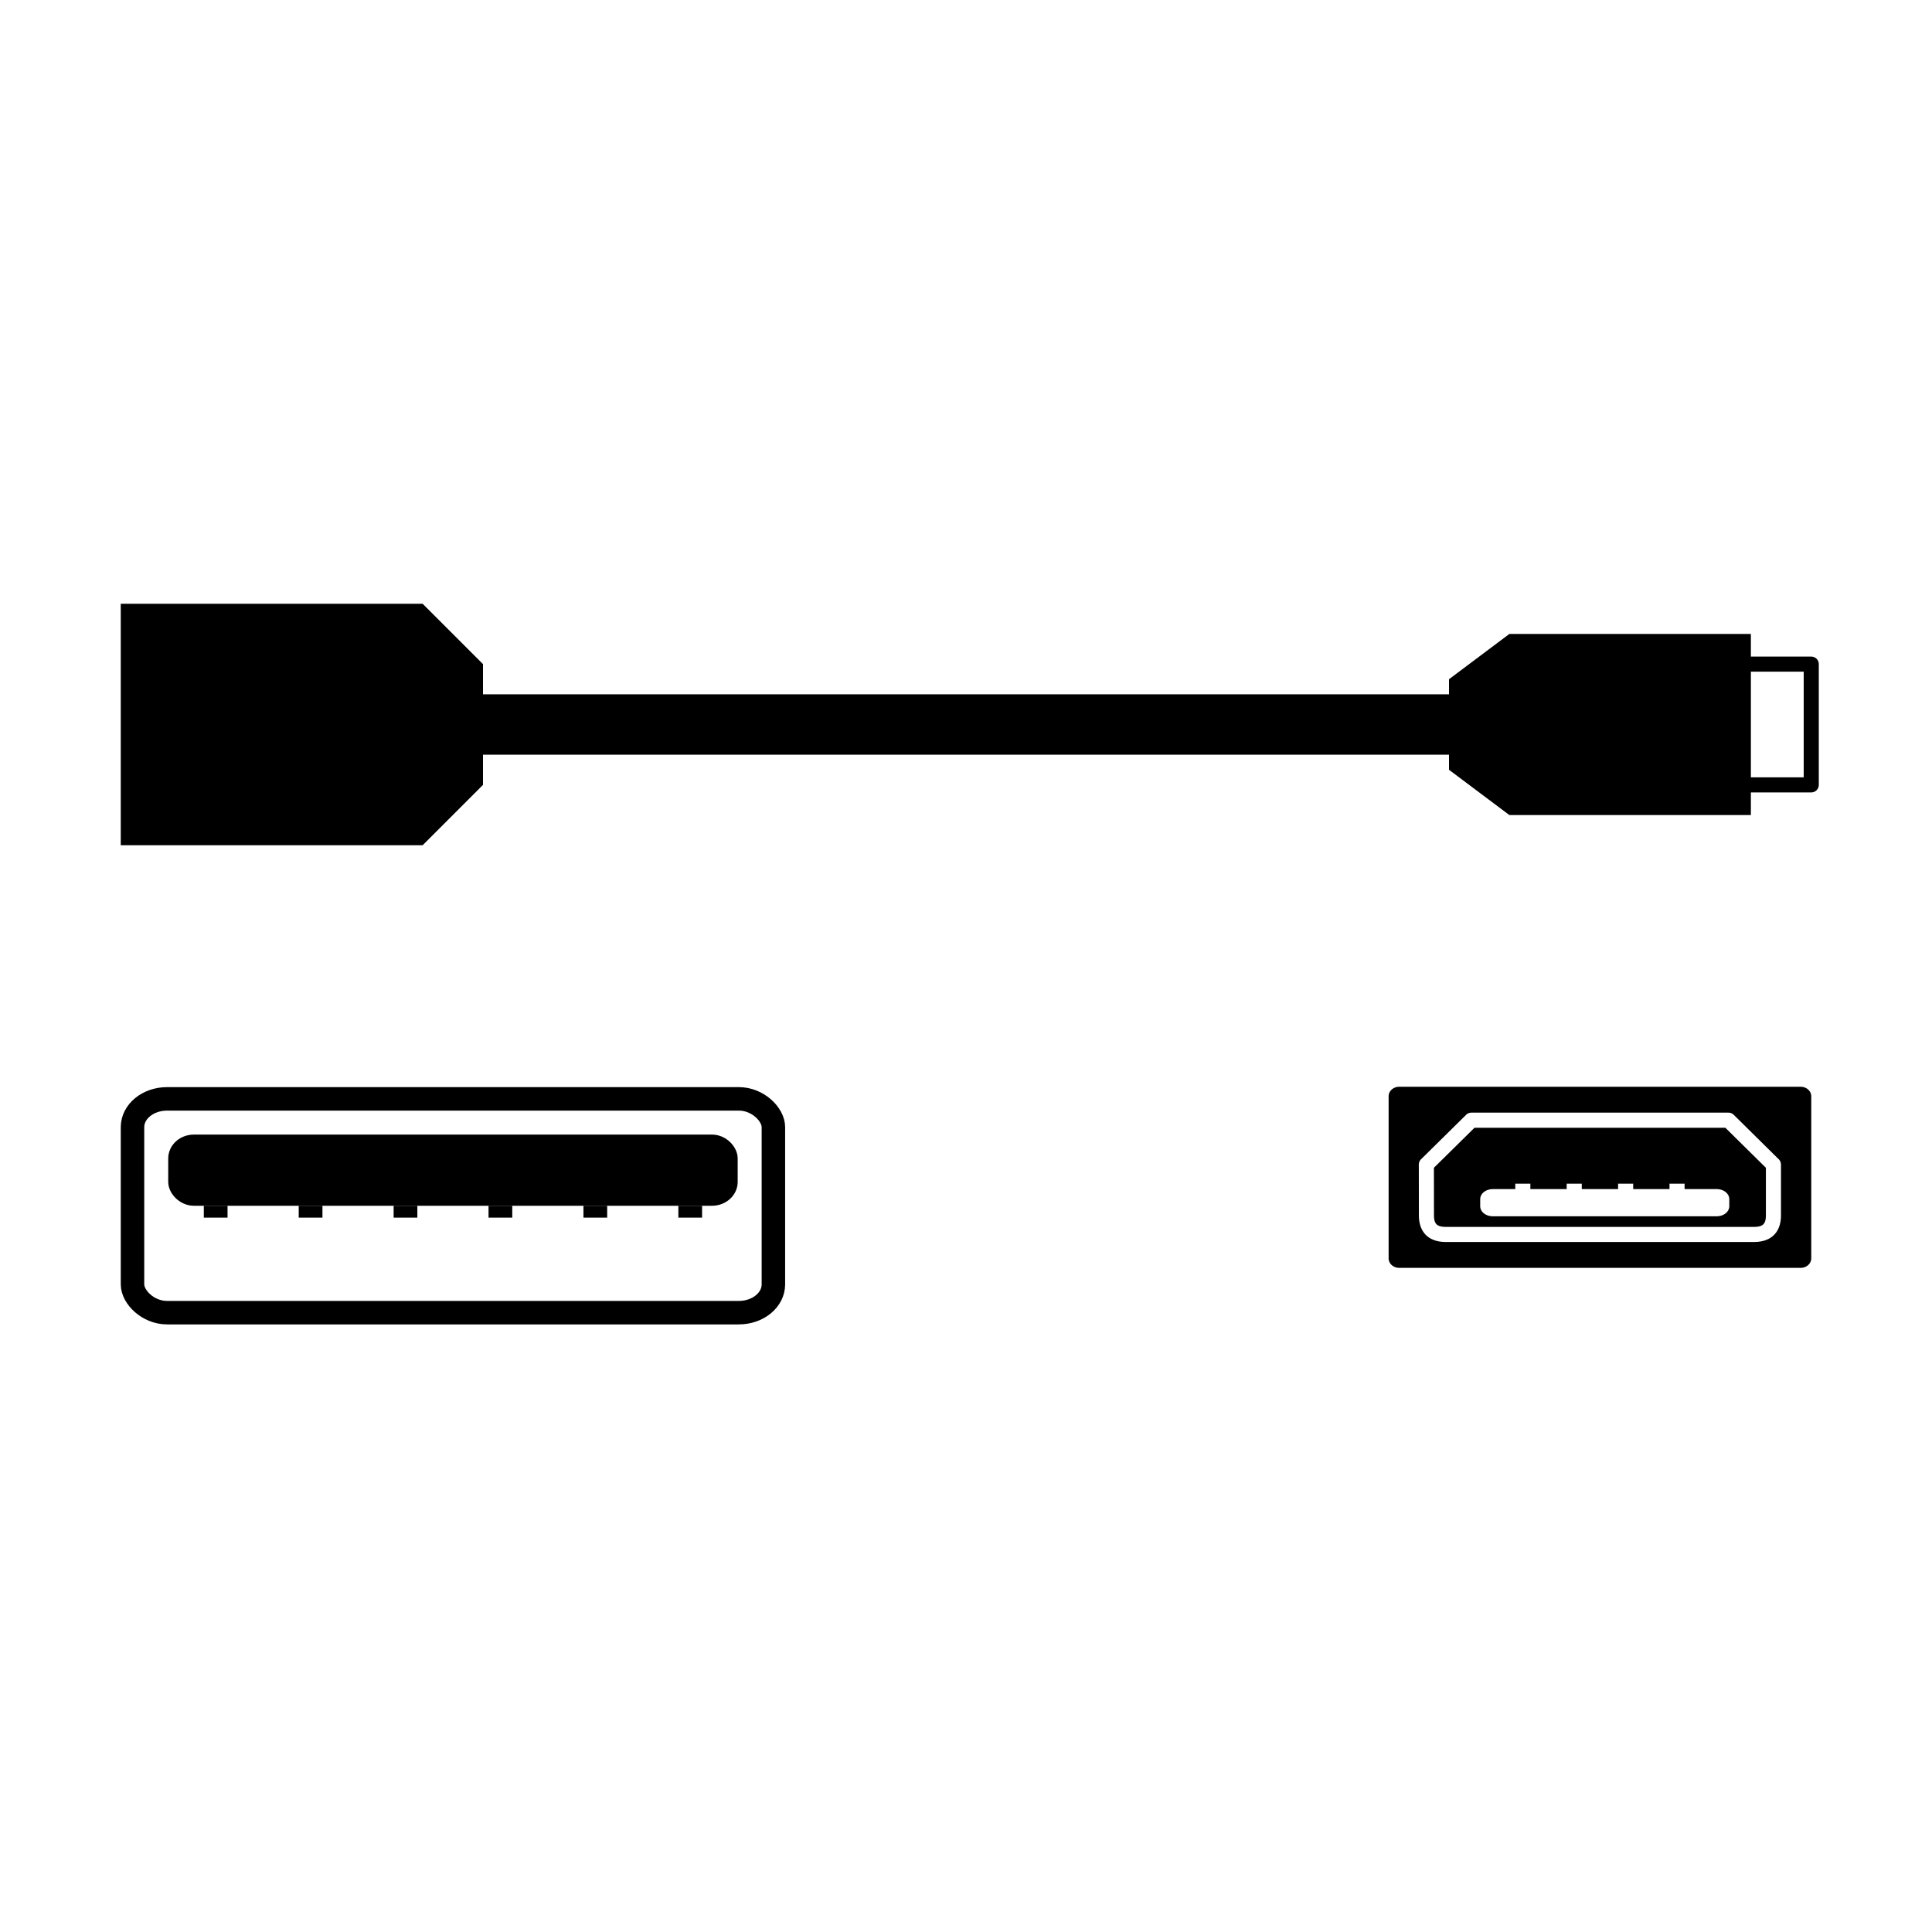 <?xml version="1.0" encoding="UTF-8" standalone="no"?>
<!-- Created with Inkscape (http://www.inkscape.org/) -->

<svg
   xmlns:dc="http://purl.org/dc/elements/1.1/"
   xmlns:cc="http://creativecommons.org/ns#"
   xmlns:rdf="http://www.w3.org/1999/02/22-rdf-syntax-ns#"
   xmlns:svg="http://www.w3.org/2000/svg"
   xmlns="http://www.w3.org/2000/svg"
   xmlns:sodipodi="http://sodipodi.sourceforge.net/DTD/sodipodi-0.dtd"
   xmlns:inkscape="http://www.inkscape.org/namespaces/inkscape"
   width="512"
   height="512"
   viewBox="0 0 512 512"
   id="svg2"
   version="1.1"
   inkscape:version="0.91 r13725"
   sodipodi:docname="picto_otg_usb_female_to_micro_usb_male.svg"
   inkscape:export-filename="/home/me/Google Drive/Projects/MIDI/Android MIDI Looper/Design/Pictograms/picto_otg_usb_female_to_micro_usb_male_ffffff.png"
   inkscape:export-xdpi="22.5"
   inkscape:export-ydpi="22.5">
  <defs
     id="defs4" />
  <sodipodi:namedview
     id="base"
     pagecolor="#ffffff"
     bordercolor="#666666"
     borderopacity="1.0"
     inkscape:pageopacity="0.0"
     inkscape:pageshadow="2"
     inkscape:zoom="0.48107549"
     inkscape:cx="233.15568"
     inkscape:cy="343.77958"
     inkscape:document-units="px"
     inkscape:current-layer="layer1"
     showgrid="true"
     units="px"
     inkscape:window-width="1920"
     inkscape:window-height="1033"
     inkscape:window-x="0"
     inkscape:window-y="0"
     inkscape:window-maximized="1"
     inkscape:snap-bbox="true"
     inkscape:bbox-nodes="true"
     inkscape:snap-intersection-paths="true"
     inkscape:object-nodes="true"
     inkscape:snap-nodes="false">
    <inkscape:grid
       type="xygrid"
       id="grid4136"
       spacingx="4"
       spacingy="4"
       empspacing="4" />
  </sodipodi:namedview>
  <g
     inkscape:label="Layer 1"
     inkscape:groupmode="layer"
     id="layer1"
     transform="translate(0,-540.362)">
    <g
       id="g4183"
       transform="translate(0,-64)">
      <path
         sodipodi:nodetypes="cc"
         inkscape:connector-curvature="0"
         id="path4147"
         d="m 128,796.362 320,0"
         style="fill:none;fill-rule:evenodd;stroke:#000000;stroke-width:16;stroke-linecap:butt;stroke-linejoin:miter;stroke-miterlimit:4;stroke-dasharray:none;stroke-opacity:1" />
      <path
         inkscape:connector-curvature="0"
         id="path4149"
         d="m 32,764.362 80,0 16,16 0,32 -16,16 -80,0 0,-64"
         style="fill:#000000;fill-opacity:1;fill-rule:evenodd;stroke:none;stroke-width:1px;stroke-linecap:butt;stroke-linejoin:miter;stroke-opacity:1" />
      <path
         sodipodi:nodetypes="ccccccc"
         inkscape:connector-curvature="0"
         id="path4149-3"
         d="m 464,772.362 -64,0 -16,12 0,24 16,12 64,0 0,-48"
         style="fill:#000000;fill-opacity:1;fill-rule:evenodd;stroke:none;stroke-width:1px;stroke-linecap:butt;stroke-linejoin:miter;stroke-opacity:1" />
      <rect
         y="780.362"
         x="452"
         height="32"
         width="28"
         id="rect4166"
         style="opacity:1;fill:none;fill-opacity:1;fill-rule:nonzero;stroke:#000000;stroke-width:4;stroke-linecap:round;stroke-linejoin:round;stroke-miterlimit:4;stroke-dasharray:none;stroke-dashoffset:0;stroke-opacity:1" />
    </g>
    <path
       style="fill:none;fill-rule:evenodd;stroke:#000000;stroke-width:16;stroke-linecap:butt;stroke-linejoin:miter;stroke-miterlimit:4;stroke-dasharray:none;stroke-opacity:1"
       d="m 608,796.362 320,0"
       id="path4147-6"
       inkscape:connector-curvature="0"
       sodipodi:nodetypes="cc" />
    <g
       id="g4269"
       transform="matrix(0.393,0,0,0.393,19.429,553.22)">
      <rect
         ry="19.064"
         rx="23.295"
         y="708.278"
         x="39.916"
         height="144.168"
         width="432.168"
         id="rect4141"
         style="opacity:1;fill:none;fill-opacity:0.41;fill-rule:nonzero;stroke:#000000;stroke-width:15.832;stroke-linecap:round;stroke-linejoin:round;stroke-miterlimit:4;stroke-dasharray:none;stroke-dashoffset:0;stroke-opacity:1" />
      <rect
         ry="10.087"
         rx="11.306"
         y="738.362"
         x="70"
         height="36"
         width="372"
         id="rect4141-6"
         style="opacity:1;fill:#000000;fill-opacity:1;fill-rule:nonzero;stroke:#000000;stroke-width:12;stroke-linecap:round;stroke-linejoin:round;stroke-miterlimit:4;stroke-dasharray:none;stroke-dashoffset:0;stroke-opacity:1" />
      <path
         sodipodi:nodetypes="cc"
         inkscape:connector-curvature="0"
         id="path4147-6-7"
         d="m 96,780.362 0,8"
         style="fill:none;fill-rule:evenodd;stroke:#000000;stroke-width:16;stroke-linecap:butt;stroke-linejoin:miter;stroke-miterlimit:4;stroke-dasharray:none;stroke-opacity:1" />
      <path
         sodipodi:nodetypes="cc"
         inkscape:connector-curvature="0"
         id="path4147-6-7-5"
         d="m 416,780.362 0,8"
         style="fill:none;fill-rule:evenodd;stroke:#000000;stroke-width:16;stroke-linecap:butt;stroke-linejoin:miter;stroke-miterlimit:4;stroke-dasharray:none;stroke-opacity:1" />
      <path
         sodipodi:nodetypes="cc"
         inkscape:connector-curvature="0"
         id="path4147-6-7-5-3"
         d="m 160,780.362 0,8"
         style="fill:none;fill-rule:evenodd;stroke:#000000;stroke-width:16;stroke-linecap:butt;stroke-linejoin:miter;stroke-miterlimit:4;stroke-dasharray:none;stroke-opacity:1" />
      <path
         sodipodi:nodetypes="cc"
         inkscape:connector-curvature="0"
         id="path4147-6-7-5-3-5"
         d="m 224,780.362 0,8"
         style="fill:none;fill-rule:evenodd;stroke:#000000;stroke-width:16;stroke-linecap:butt;stroke-linejoin:miter;stroke-miterlimit:4;stroke-dasharray:none;stroke-opacity:1" />
      <path
         sodipodi:nodetypes="cc"
         inkscape:connector-curvature="0"
         id="path4147-6-7-5-3-6"
         d="m 288,780.362 0,8"
         style="fill:none;fill-rule:evenodd;stroke:#000000;stroke-width:16;stroke-linecap:butt;stroke-linejoin:miter;stroke-miterlimit:4;stroke-dasharray:none;stroke-opacity:1" />
      <path
         sodipodi:nodetypes="cc"
         inkscape:connector-curvature="0"
         id="path4147-6-7-5-3-2"
         d="m 352,780.362 0,8"
         style="fill:none;fill-rule:evenodd;stroke:#000000;stroke-width:16;stroke-linecap:butt;stroke-linejoin:miter;stroke-miterlimit:4;stroke-dasharray:none;stroke-opacity:1" />
    </g>
    <path
       inkscape:connector-curvature="0"
       style="opacity:1;fill:#000000;fill-opacity:1;fill-rule:nonzero;stroke:none;stroke-width:12;stroke-linecap:round;stroke-linejoin:round;stroke-miterlimit:4;stroke-dasharray:none;stroke-dashoffset:0;stroke-opacity:1"
       d="m 370.826,828.362 c -1.566,0 -2.826,1.125 -2.826,2.522 l 0,42.956 c 0,1.397 1.26,2.522 2.826,2.522 l 106.348,0 c 1.566,0 2.826,-1.125 2.826,-2.522 l 0,-42.956 c 0,-1.397 -1.26,-2.522 -2.826,-2.522 l -106.348,0 z m 19.113,6.864 68.119,0 a 2,2 0 0 1 1.405,0.577 l 11.921,11.772 a 2,2 0 0 1 0.595,1.423 l 0,13.454 c 0,2.019 -0.546,3.898 -1.872,5.207 -1.326,1.309 -3.205,1.838 -5.237,1.838 l -81.743,0 c -2.032,0 -3.911,-0.53 -5.236,-1.839 -1.325,-1.309 -1.87,-3.186 -1.873,-5.204 l -0.018,-13.454 a 2,2 0 0 1 0.596,-1.427 l 11.939,-11.772 a 2,2 0 0 1 1.404,-0.576 z m 0.82,4 -10.758,10.608 0.017,12.616 c 0.002,1.346 0.308,1.991 0.685,2.364 0.377,0.372 1.051,0.684 2.424,0.684 l 81.743,0 c 1.374,0 2.049,-0.312 2.426,-0.685 0.377,-0.372 0.683,-1.017 0.683,-2.361 l 0,-12.618 -10.742,-10.608 -66.478,0 z m 10.804,14.818 4,0 0,1.443 9.624,0 0,-1.443 4,0 0,1.443 9.624,0 0,-1.443 4,0 0,1.443 9.624,0 0,-1.443 4,0 0,1.443 8.432,0 c 0.778,0 1.504,0.175 2.142,0.567 0.637,0.392 1.273,1.131 1.273,2.111 l 0,1.848 c 0,0.981 -0.636,1.719 -1.273,2.111 -0.637,0.392 -1.364,0.567 -2.142,0.567 l -59.18,0 c -0.778,0 -1.504,-0.175 -2.142,-0.567 -0.637,-0.392 -1.273,-1.131 -1.273,-2.111 l 0,-1.848 c 0,-0.981 0.636,-1.719 1.273,-2.111 0.637,-0.392 1.364,-0.567 2.142,-0.567 l 5.877,0 0,-1.443 z"
       id="rect4142" />
  </g>
</svg>
